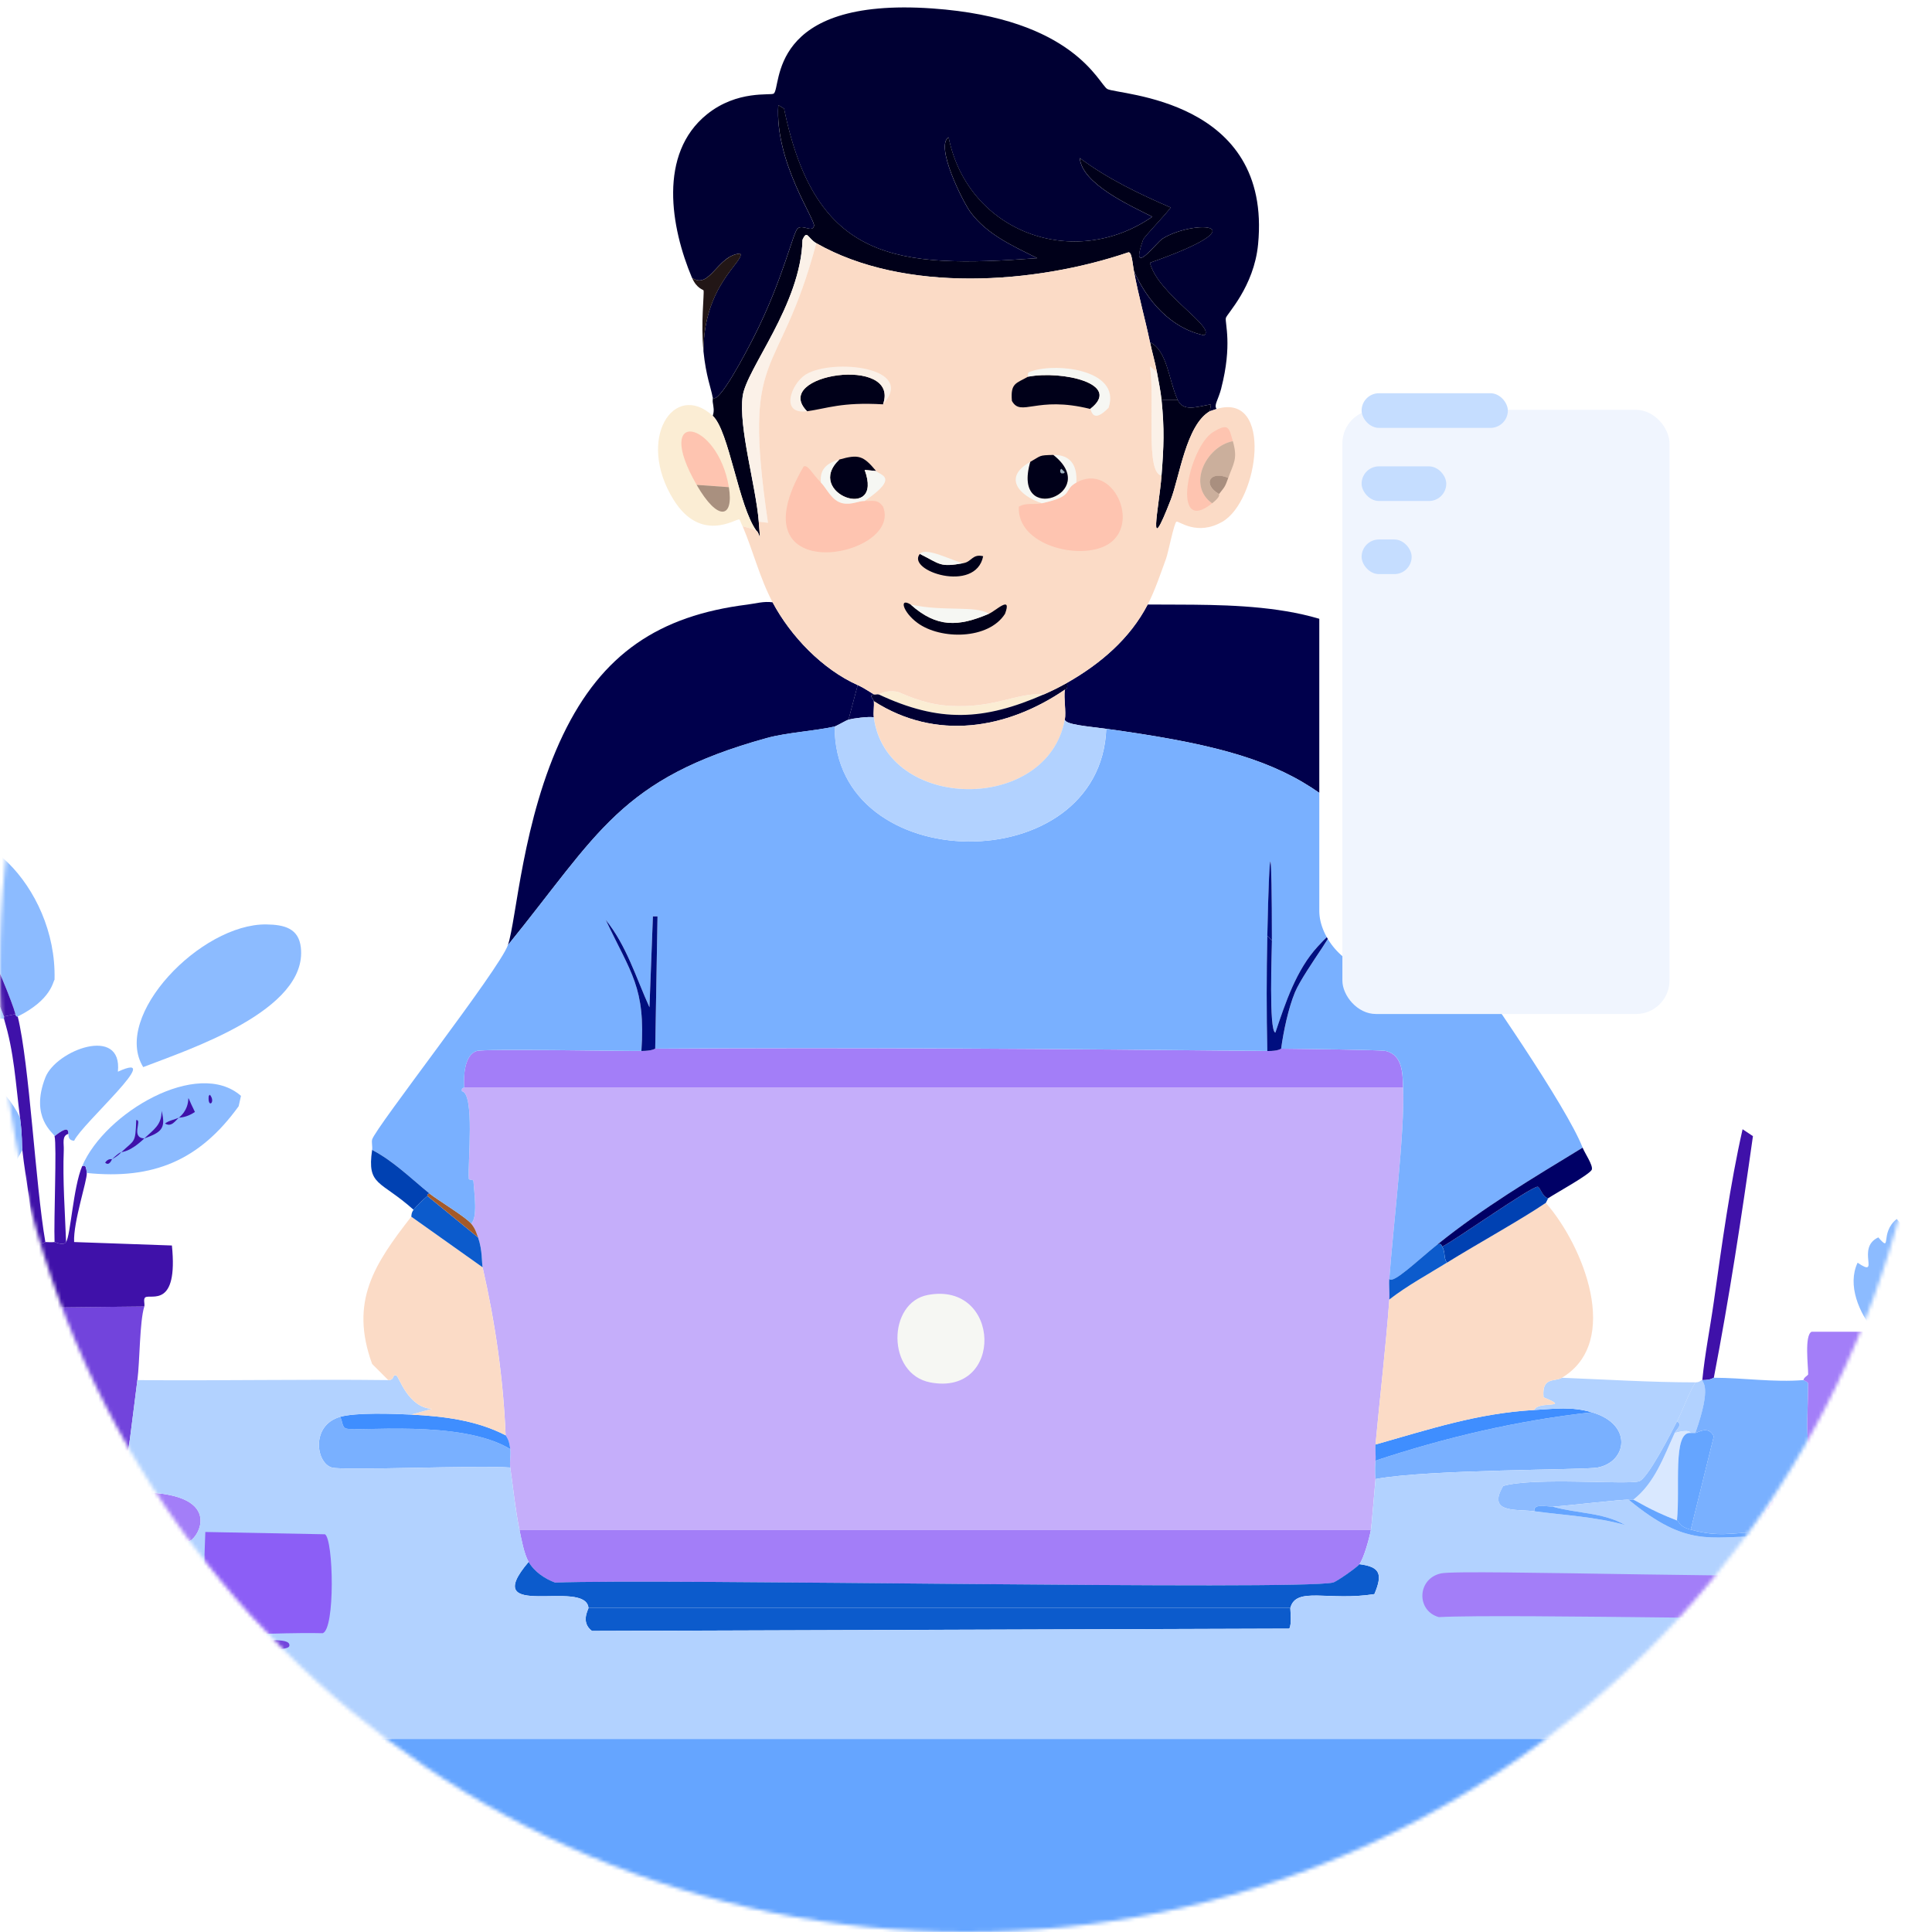 <svg width="520" height="520" viewBox="0 0 520 520" fill="none" xmlns="http://www.w3.org/2000/svg">
<mask id="mask0_1042_9163" style="mask-type:alpha" maskUnits="userSpaceOnUse" x="0" y="0" width="520" height="520">
<circle cx="260" cy="260" r="260" fill="url(#paint0_radial_1042_9163)"/>
</mask>
<g mask="url(#mask0_1042_9163)">
<path d="M207.935 162.097C212.793 171.242 221.355 180.151 230.859 184.401L228.381 193.694C227.972 193.794 224.998 195.479 224.663 195.553C219.199 196.78 211.789 197.164 206.387 198.651C166.797 209.592 161.072 224.399 136.699 254.398C139.016 247.596 140.59 220.521 151.568 197.722C162.039 175.975 177.379 165.703 201.12 162.729C203.4 162.444 205.569 161.775 207.935 162.11V162.097Z" fill="#00004C"/>
<path d="M471.806 305.796C468.745 327.53 465.425 349.276 461.274 370.837C461.038 370.837 460.679 371.456 458.176 371.456C458.882 364.282 460.27 357.492 461.274 350.392C463.454 334.952 465.66 318.757 469.018 303.938L471.806 305.796Z" fill="#3F11A9"/>
<path d="M456.314 385.694C455.905 385.682 455.484 385.669 455.075 385.694C454.865 385.694 455.088 384.492 450.738 385.694C451.222 384.653 453.068 383.402 451.358 382.596C453.105 379.176 454.307 375.385 456.314 372.064C457.628 372.064 457.69 371.444 458.173 371.444C458.099 372.188 460.887 372.696 456.314 385.694Z" fill="#B2D2FF"/>
<path d="M391.27 254.386C360.503 211.674 351.272 203.533 297.742 196.16C292.86 195.491 286.764 195.058 286.59 193.682C286.987 191.563 286.256 187.995 286.59 185.628C286.603 185.529 287.507 185.901 287.21 183.769C296.144 178.677 304.111 171.924 308.894 162.705C329.154 162.928 360.354 161.143 374.555 178.503C386.512 193.112 392.584 235.217 391.283 254.374L391.27 254.386Z" fill="#00004C"/>
<path d="M455.075 385.694C450.118 385.111 452.274 400.613 451.357 409.237C443.774 406.35 440.23 403.785 439.586 403.661C445.373 399.175 447.789 392.075 450.738 385.694C455.087 384.492 454.852 385.694 455.075 385.694Z" fill="#D9E8FF"/>
<path d="M455.073 411.716C451.665 410.799 452.087 409.51 451.355 409.237C452.272 400.613 450.116 385.112 455.073 385.694C455.482 385.67 455.903 385.682 456.312 385.694C456.795 385.719 459.856 383.489 461.268 386.624L455.073 411.703V411.716Z" fill="#65A5FF"/>
<path d="M450.737 385.694C447.788 392.076 445.384 399.164 439.585 403.661C439.188 403.587 438.742 403.711 438.346 403.661C436.921 403.488 422.634 405.21 417.9 405.52C416.711 405.595 412.572 404.479 412.944 406.759C408.173 406.127 400.107 407.416 404.58 399.944C412.981 397.516 437.404 399.672 441.121 398.705C443.426 398.11 449.82 385.583 451.344 382.597C453.054 383.402 451.208 384.654 450.724 385.694H450.737Z" fill="#8CBBFF"/>
<path d="M485.421 371.445C485.421 371.519 486.66 371.928 486.66 372.374C486.635 381.457 485.359 390.453 489.138 398.693C490.836 406.065 478.68 392.695 473.03 412.323C465.57 412.645 462.547 413.723 455.062 411.703L461.258 386.624C459.845 383.489 456.785 385.719 456.302 385.694C460.874 372.696 458.086 372.188 458.16 371.445C460.663 371.445 461.023 370.825 461.258 370.825C469.225 370.825 477.391 372.114 485.421 371.445Z" fill="#79B0FF"/>
<path d="M504.623 358.446C509.989 358.446 515.367 358.446 520.732 358.446C522.962 358.446 535.081 358.025 535.911 359.066C536.84 363.539 536.766 368.161 536.84 372.696C536.989 381.531 537.571 393.55 532.503 400.563C532.479 400.601 532.293 400.7 531.884 401.183C522.727 405.185 500.51 404.764 491.006 401.183C490.597 400.625 489.209 398.841 489.147 398.705C485.368 390.452 486.644 381.469 486.669 372.386C486.669 371.94 485.43 371.531 485.43 371.457C485.43 370.738 486.669 370.168 486.669 369.908C486.706 367.95 485.603 359.314 487.598 358.446C493.273 358.446 498.948 358.446 504.636 358.446H504.623Z" fill="#A37EF8"/>
<path d="M520.729 358.446C515.363 358.446 509.985 358.446 504.62 358.446C500.308 353.453 497.148 345.795 499.974 339.86C506.367 344.196 499.391 335.894 505.549 333.044C509.341 337.381 505.797 331.88 510.506 328.088C514.967 333.429 513.009 325.238 516.082 324.99C521.608 327.952 516.751 333.429 522.587 331.496C518.994 347.889 531.583 318.745 526.305 341.408L527.234 342.338C531.93 335.039 529.378 351.792 520.729 358.446Z" fill="#8CBBFF"/>
<path d="M38.839 351.631C37.563 355.708 37.649 366.327 36.98 371.457C35.791 380.576 34.415 393.19 32.643 401.802C32.321 403.339 31.974 407.192 31.714 407.378C29.967 408.605 -9.276 408.605 -11.023 407.378C-11.295 407.18 -11.407 404.516 -11.952 402.422C-14.207 393.711 -15.546 380.205 -16.909 370.837C-17.801 364.679 -18.259 358.359 -19.387 352.25C0.018 352.044 19.426 351.837 38.839 351.631Z" fill="#7244DC"/>
<path d="M-0.186 314.47C2.627 317.159 4.734 333.205 5.39 333.986C6.01 334.717 7.683 334.048 8.488 334.296C11.524 335.225 12.02 334.296 12.205 334.296C12.986 334.345 13.915 334.383 14.684 334.296C14.832 334.283 17.026 335.399 17.781 334.296C18.996 332.524 19.702 319.55 22.118 313.851C22.255 314.123 23.134 312.698 23.357 315.709C23.506 317.667 19.677 328.955 19.95 334.296L46.269 335.225C47.991 352.164 40.618 348.261 39.144 349.165C38.474 349.574 39.032 350.999 38.834 351.643C19.429 351.85 0.021 352.056 -19.392 352.263C-19.578 351.284 -18.995 348.422 -19.702 347.926C-21.833 346.414 -29.206 353.353 -27.446 335.225L3.209 334.296C2.032 327.493 0.496 320.666 -2.676 314.47C-2.552 314.47 -1.772 313.058 -0.198 314.47H-0.186Z" fill="#3F11A9"/>
<path d="M71.677 248.81C76.609 248.872 80.388 249.9 80.97 255.005C82.903 272.03 50.649 282.526 38.543 287.21C30.092 273.468 54.057 248.587 71.677 248.81Z" fill="#8CBBFF"/>
<path d="M18.406 305.177C18.208 305.028 19.05 302.315 14.688 305.796C14.49 304.966 7.973 300.852 12.21 289.998C15.097 282.613 33.052 275.909 31.726 288.449C44.96 282.402 21.987 302.513 19.955 307.036C18.084 306.924 18.505 305.251 18.406 305.177Z" fill="#8CBBFF"/>
<path d="M4.77 273.58C7.942 286.516 9.516 318.733 12.205 334.284C12.019 334.284 11.524 335.213 8.488 334.284C8.934 325.982 6.877 317.68 6.009 309.502C5.836 307.841 6.059 306.02 5.39 300.828C4.176 291.448 3.841 283.208 1.053 274.2C0.991 274.014 1.115 273.766 1.053 273.58L4.151 272.96C4.374 273.828 4.758 273.543 4.77 273.58Z" fill="#3F11A9"/>
<path d="M18.404 305.177C16.583 305.709 17.239 307.754 17.165 309.513C16.843 317.778 17.487 326.031 17.785 334.296C17.029 335.398 14.835 334.283 14.687 334.296C14.451 328.15 15.306 308.386 14.687 305.809C19.048 302.327 18.206 305.04 18.404 305.189V305.177Z" fill="#3F11A9"/>
<path d="M14.691 263.679C14.208 264.211 13.873 269.044 4.778 273.591C4.778 273.554 4.382 273.839 4.159 272.972C2.436 266.405 -12.755 232.354 -14.738 233.333C-16.72 234.312 -0.017 270.283 1.061 273.591C1.123 273.777 0.999 274.025 1.061 274.211C-24.39 273.059 -25.89 235.811 -18.765 228.376C-8.108 217.262 15.373 238.091 14.679 263.679H14.691Z" fill="#8CBBFF"/>
<path d="M4.159 272.96L1.062 273.579C-0.016 270.271 -16.707 234.299 -14.737 233.32C-12.767 232.342 2.437 266.405 4.159 272.96Z" fill="#3F11A9"/>
<path d="M64.238 297.742C53.681 312.363 41.24 317.53 23.36 315.709C23.137 312.698 22.257 314.123 22.121 313.85C28.205 299.501 53.223 284.743 64.858 294.954L64.238 297.742Z" fill="#8CBBFF"/>
<path d="M38.836 306.416C34.883 310.171 32.95 309.948 32.641 310.134C36.308 306.652 36.432 307.841 36.668 301.46C38.403 301.336 35.057 306.206 38.836 306.416Z" fill="#3F11A9"/>
<path d="M38.832 306.416C41.236 304.124 43.59 302.786 43.479 298.981C44.817 303.913 43.169 304.83 38.832 306.416Z" fill="#3F11A9"/>
<path d="M48.129 300.84C52.751 297.024 48.848 292.042 52.466 299.291C50.074 300.902 48.34 300.741 48.129 300.84Z" fill="#3F11A9"/>
<path d="M48.127 300.84C47.235 301.584 46.145 303.492 44.41 302.389C45.476 301.571 47.037 301.324 48.127 300.84Z" fill="#3F11A9"/>
<path d="M32.635 310.133C32.473 310.232 32.065 310.951 30.156 311.991C32.585 309.749 32.523 310.244 32.635 310.133Z" fill="#3F11A9"/>
<path d="M56.491 294.644C58.201 296.775 55.785 298.485 56.181 294.954L56.491 294.644Z" fill="#3F11A9"/>
<path d="M30.159 311.991C30.073 312.041 29.441 313.999 28.301 312.921C29.143 311.669 30.085 312.066 30.159 311.991Z" fill="#3F11A9"/>
<path d="M-16.908 285.352C-7.565 285.575 1.48 292.452 5.396 300.84C6.065 306.032 5.842 307.841 6.015 309.514C3.946 313.442 3.872 313.343 1.059 311.992C1.319 310.456 -0.131 310.233 -0.18 310.134C-3.811 303.343 -8.966 302.947 -5.756 296.194C-8.272 293.406 -5.298 301.286 -9.474 298.982C-10.576 296.008 -12.77 294.124 -11.952 296.813L-9.474 298.982C-7.503 304.335 -12.559 299.973 -12.571 301.77C-12.571 302.649 -6.723 300.171 -4.517 306.107C-16.599 308.015 -4.542 306.8 -3.588 307.036C-3.365 307.085 -2.274 308.721 -0.18 310.134C-0.094 310.196 -0.639 311.175 1.059 311.992C1.294 313.157 2.855 313.306 -0.18 314.471C-1.754 313.058 -2.535 314.471 -2.659 314.471C-17.776 313.901 -29.547 286.492 -16.908 285.364V285.352Z" fill="#8CBBFF"/>
<path d="M1.056 311.992C-0.641 311.187 -0.084 310.196 -0.183 310.134C-0.133 310.233 1.316 310.456 1.056 311.992Z" fill="#3F11A9"/>
<path d="M368.986 411.715C368.577 413.945 367.14 419.273 365.888 421.008C365.281 421.851 359.68 425.779 358.763 425.965C348.516 428.108 177.916 424.849 149.404 425.965C146.641 424.936 143.803 423.053 142.279 420.389C141.015 418.171 140.346 414.305 139.801 411.715H368.974H368.986Z" fill="#A37EF8"/>
<path d="M341.102 282.873C344.175 282.897 344.633 282.253 344.819 282.253C348.945 282.303 371.633 282.538 372.996 282.873C377.693 284.037 377.494 289.316 377.643 292.785H124.927C124.741 289.935 124.878 283.926 128.335 282.873C130.454 282.228 166.214 282.91 172.62 282.873C175.731 282.848 176.152 282.253 176.338 282.253C231.143 281.881 286.284 282.327 341.102 282.873Z" fill="#A37EF8"/>
<path d="M377.66 292.786C378.156 304.359 374.934 330.529 373.943 344.196C373.807 346.043 374.079 347.926 373.943 349.772C372.989 362.733 371.415 375.831 370.225 388.792C370.089 390.217 370.362 391.704 370.225 393.129C369.94 396.251 370.25 397.837 370.225 398.085C369.866 401.753 369.172 410.712 368.986 411.715H139.814C138.711 406.461 138.128 400.377 137.335 394.987C137.112 393.438 137.558 391.592 137.335 390.031C137.125 388.519 136.988 387.639 136.096 386.314C135.477 371.11 133.283 355.906 129.901 341.099C129.64 339.959 129.876 336.452 128.662 333.044C128.092 331.446 127.906 330.727 126.803 329.327C128.637 327.753 127.633 321.05 127.422 317.865C127.385 317.382 126.221 317.729 126.183 317.246C125.874 312.946 127.831 294.384 124.325 293.703C124.139 292.6 124.944 292.835 124.944 292.773H377.66V292.786Z" fill="#C5AEFA"/>
<path d="M249.75 348.533C269.501 344.853 270.344 375.905 250.369 372.076C238.635 369.821 238.796 350.577 249.75 348.533Z" fill="#F6F7F3"/>
<path d="M574.633 494.712C574.633 494.923 574.633 495.121 574.633 495.332H-59.641C-59.641 495.121 -59.641 494.923 -59.641 494.712H574.621H574.633Z" fill="#1B202B"/>
<path d="M370.231 398.086C370.255 397.838 369.946 396.252 370.231 393.129C389.189 386.835 408.569 382.312 428.456 380.119C439.583 383.328 437.948 393.464 430.005 394.988C426.288 395.707 384.443 395.422 370.231 398.086Z" fill="#79B0FF"/>
<path d="M428.445 380.119C408.557 382.3 389.177 386.835 370.219 393.13C370.355 391.705 370.083 390.218 370.219 388.793C384.816 384.666 397.628 380.379 412.956 379.499C418.557 379.177 422.918 378.52 428.445 380.119Z" fill="#3F8EFF"/>
<path d="M574.982 468C574.958 485.325 575.032 502.675 574.982 520H-59.983C-60.032 502.675 -59.958 485.325 -59.983 468H574.97H574.982Z" fill="#65A5FF"/>
<path d="M365.89 420.997C371.454 421.703 372.209 423.623 369.917 429.051C357.563 431.008 348.84 426.895 347.303 432.768H158.389C157.608 424.739 128.489 436.547 142.281 420.377C143.805 423.041 146.642 424.924 149.406 425.953C177.917 424.838 348.518 428.097 358.765 425.953C359.67 425.767 365.283 421.839 365.89 420.997Z" fill="#0C5BCC"/>
<path d="M347.303 432.769C347.228 433.041 347.773 437.217 346.993 438.345C284.434 438.551 221.876 438.758 159.318 438.964C156.17 436.597 158.426 433.116 158.388 432.769H347.303Z" fill="#0C5BCC"/>
<path d="M-11.946 402.423C-11.401 404.517 -11.289 407.181 -11.017 407.38C-9.27 408.606 29.973 408.606 31.72 407.38C31.98 407.194 32.327 403.352 32.649 401.804C61.459 400.143 53.665 413.922 50.926 414.814C47.097 416.066 -25.688 415.781 -29.591 414.814C-36.617 413.067 -39.169 397.913 -11.934 402.423H-11.946Z" fill="#A37EF8"/>
<path d="M91.501 381.358C92.207 382.226 91.959 384.022 93.049 384.456C95.615 385.472 123.99 381.879 137.335 390.032C137.558 391.581 137.112 393.44 137.335 394.989C128.302 394.307 92.591 395.893 89.332 394.989C85.032 393.787 83.608 383.651 91.501 381.358Z" fill="#79B0FF"/>
<path d="M110.714 380.739C119.388 381.185 128.272 382.25 136.103 386.315C136.995 387.64 137.132 388.52 137.342 390.032C123.997 381.879 95.622 385.484 93.057 384.456C91.966 384.022 92.214 382.226 91.508 381.358C95.795 380.119 105.943 380.491 110.714 380.739Z" fill="#3F8EFF"/>
<path d="M110.703 380.739C105.945 380.491 95.784 380.119 91.497 381.358C83.604 383.651 85.029 393.787 89.329 394.989C92.588 395.893 128.311 394.307 137.332 394.989C138.125 400.379 138.695 406.463 139.81 411.717C140.355 414.294 141.024 418.172 142.288 420.39C128.497 436.548 157.603 424.752 158.396 432.781C158.434 433.128 156.166 436.61 159.326 438.977C221.884 438.77 284.443 438.564 347.001 438.357C347.782 437.23 347.236 433.054 347.311 432.781C348.835 426.92 357.57 431.022 369.924 429.064C372.217 423.637 371.461 421.716 365.897 421.01C367.136 419.275 368.586 413.947 368.995 411.717C369.181 410.725 369.875 401.767 370.234 398.086C384.434 395.422 426.291 395.707 430.009 394.989C437.951 393.465 439.587 383.341 428.46 380.119C422.933 378.521 418.572 379.178 412.971 379.5C413.814 376.935 423.293 379.289 415.449 376.092C414.929 370.454 418.46 371.991 420.406 370.826C432.289 371.297 444.457 372.065 456.327 372.065C454.32 375.386 453.118 379.178 451.371 382.598C449.847 385.584 443.453 398.099 441.148 398.706C437.431 399.672 413.008 397.516 404.607 399.945C400.134 407.417 408.2 406.128 412.971 406.76C421.174 407.851 429.402 408.235 437.443 410.477C431.533 407.033 424.383 407.38 417.927 405.521C422.648 405.211 436.935 403.489 438.373 403.662C454.035 416.636 460.404 413.427 473.055 413.575C483.166 413.699 547.03 414.542 550.784 413.575C556.633 412.076 555.555 402.659 545.828 401.184C540.326 400.354 532.768 402.634 532.508 400.565C537.576 393.551 536.993 381.52 536.844 372.697C536.671 372.102 537.377 370.888 537.464 370.838H574.625C574.6 403.253 574.724 435.669 574.625 468.084H-59.637C-59.736 435.669 -59.612 403.253 -59.637 370.838H-16.9C-15.537 380.218 -14.199 393.725 -11.944 402.423C-39.167 397.913 -36.627 413.067 -29.601 414.814C-25.698 415.781 47.087 416.066 50.916 414.814C53.655 413.922 61.461 400.143 32.639 401.804C34.411 393.192 35.787 380.565 36.976 371.458C59.479 371.656 81.993 371.185 104.495 371.458C106.354 371.483 105.437 369.872 106.664 370.219C107.407 370.43 109.712 378.806 116.267 379.202L110.691 380.751L110.703 380.739Z" fill="#B2D2FF"/>
<path d="M439.598 403.662C440.242 403.773 443.786 406.35 451.369 409.238C452.1 409.51 451.679 410.799 455.087 411.716C462.571 413.736 465.582 412.658 473.054 412.335C472.967 412.658 473.103 413.178 473.054 413.574C460.402 413.426 454.033 416.647 438.371 403.662C438.768 403.711 439.214 403.587 439.61 403.662H439.598Z" fill="#65A5FF"/>
<path d="M387.877 423.475C393.601 422.248 486.931 425.432 504.948 423.475C511.664 425.346 510.623 433.858 504.328 435.246C498.405 436.547 406.178 434.267 387.257 435.246C381.148 433.536 381.384 424.875 387.877 423.475Z" fill="#A37EF8"/>
<path d="M55.267 412.334L87.471 412.954C89.763 414.391 90.246 438.48 86.851 439.582C57.435 438.951 53.792 445.939 55.267 412.334Z" fill="#8C5EF6"/>
<path d="M417.929 405.52C424.385 407.378 431.522 407.031 437.445 410.476C429.403 408.233 421.176 407.849 412.973 406.759C412.601 404.479 416.74 405.594 417.929 405.52Z" fill="#65A5FF"/>
<path d="M66.418 440.822C69.169 442.272 78.351 440.326 77.88 442.99C77.583 444.7 65.415 444.081 66.418 440.822Z" fill="#7244DC"/>
<path d="M491.008 401.184C491.119 401.332 490.289 402.15 492.557 404.282C496.931 408.371 524.389 407.64 529.717 404.282C531.886 402.919 531.762 401.332 531.886 401.184C532.295 400.701 532.481 400.601 532.505 400.564C532.766 402.634 540.324 400.354 545.826 401.184C555.553 402.658 556.631 412.063 550.782 413.575C547.015 414.541 483.164 413.699 473.053 413.575C473.103 413.178 472.966 412.658 473.053 412.336C478.703 392.721 490.847 406.091 489.161 398.706C489.223 398.842 490.611 400.626 491.02 401.184H491.008Z" fill="#8C5EF6"/>
<path d="M531.887 401.184C531.763 401.333 531.887 402.919 529.719 404.282C524.39 407.64 496.919 408.371 492.558 404.282C490.29 402.151 491.12 401.333 491.009 401.184C500.525 404.765 522.73 405.186 531.887 401.184Z" fill="#7244DC"/>
<path d="M129.884 341.099C133.267 355.906 135.46 371.11 136.079 386.314C128.236 382.25 119.364 381.184 110.69 380.738L116.266 379.189C109.724 378.805 107.406 370.416 106.663 370.206C105.436 369.859 106.353 371.469 104.495 371.445L100.158 367.108C94.049 350.305 100.715 340.269 110.69 327.469C117.092 332.012 123.494 336.556 129.896 341.099H129.884Z" fill="#FBDBC6"/>
<path d="M420.394 370.825C418.449 371.99 414.917 370.453 415.438 376.091C423.281 379.288 413.802 376.934 412.959 379.499C397.632 380.379 384.819 384.666 370.223 388.792C371.412 375.831 372.986 362.721 373.94 349.773C378.81 346.006 384.212 343.082 389.429 339.86C397.334 334.965 409.378 328.287 416.057 323.751C426.168 335.263 436.54 361.135 420.394 370.825Z" fill="#FBDBC6"/>
<path d="M235.186 186.866C233.712 187.263 235.112 188.056 235.186 188.725C235.322 190.125 235 191.674 235.186 193.062C233.786 192.789 229.61 193.372 228.371 193.681L230.849 184.388C232.745 185.231 234.951 186.804 235.186 186.866Z" fill="#00004C"/>
<path d="M328.713 104.491C327.883 107.688 326.607 109.125 327.474 110.067C327.115 110.178 325.702 110.637 325.615 110.686L325.925 108.828C322.01 109.509 318.429 110.897 316.942 107.589C314.463 102.087 314.216 94.429 309.507 92.1C308.119 85.471 306.521 80.105 305.17 72.894C308.677 80.849 315.021 88.333 324.066 90.241C327.4 88.122 311.589 79.151 309.507 70.725C340.101 59.982 321.266 59.028 312.915 64.22C311.18 65.298 303.931 75.136 307.648 64.53C307.933 63.724 313.608 57.913 315.083 55.856C306.558 52.163 298.12 48.124 290.611 42.535C291.193 49.524 304.204 55.336 310.127 58.334C289.124 72.881 260.525 62.646 255.308 36.959C251.616 39.239 259.075 54.22 261.194 57.095C265.692 63.179 272.656 66.202 279.161 69.486C241.183 72.311 219.473 70.378 211.023 29.227L209.474 28.298C208.495 43.614 219.511 59.164 219.077 60.812C218.594 62.671 216.202 60.403 214.74 61.432C213.451 62.336 210.849 75 202.969 90.538C200.85 94.727 193.304 109.237 191.817 106.957C191.333 104.255 190.045 101.368 189.338 94.566C189.314 76.784 200.441 70.267 199.251 68.247C193.118 68.569 190.999 78.135 186.241 74.752C180.553 61.246 177.084 41.42 190.268 30.776C198.458 24.172 207.442 25.758 208.235 25.2C210.465 23.627 206.265 -0.858 250.972 2.277C289.186 4.966 295.703 22.635 298.045 23.961C300.92 25.572 342.418 26.452 338.614 65.769C337.498 77.255 330.163 84.516 329.94 85.594C329.655 86.957 331.724 92.769 328.701 104.491H328.713Z" fill="#000033"/>
<path d="M305.187 72.894C304.802 70.862 304.654 67.591 303.638 67.938C278.496 76.475 243.429 78.978 219.713 65.46C217.383 64.134 217.272 61.718 215.996 64.53C215.55 82.064 200.891 99.188 199.887 106.648C198.747 115.061 203.443 130.699 204.224 140.401C204.794 147.489 204.559 143.375 203.605 142.879C198.76 136.275 196.232 115.928 191.833 111.914C192.304 110.538 192.031 109.584 191.833 108.196C191.771 107.8 191.907 107.354 191.833 106.957C193.308 109.237 200.854 94.74 202.985 90.539C210.866 74.988 213.468 62.325 214.757 61.432C216.219 60.404 218.598 62.672 219.093 60.813C219.527 59.153 208.511 43.602 209.49 28.299L211.039 29.228C219.49 70.379 241.199 72.312 279.178 69.487C272.672 66.203 265.709 63.192 261.211 57.096C259.092 54.221 251.632 39.24 255.325 36.96C260.542 62.647 289.14 72.87 310.143 58.335C304.22 55.336 291.222 49.525 290.627 42.536C298.136 48.124 306.574 52.164 315.099 55.857C313.625 57.901 307.95 63.725 307.665 64.53C303.947 75.137 311.196 65.299 312.931 64.221C321.283 59.029 340.117 59.983 309.523 70.726C311.593 79.152 327.416 88.123 324.083 90.242C315.037 88.334 308.693 80.849 305.187 72.894Z" fill="#000019"/>
<path d="M316.956 107.588C318.443 110.897 322.024 109.509 325.939 108.827L325.629 110.686C319.248 114.354 317.488 128.393 315.097 134.539C308.629 151.217 311.937 136.831 312.619 128.034C313.226 120.277 313.424 115.444 312.619 107.588H316.956Z" fill="#000019"/>
<path d="M316.954 107.588H312.617C312.369 105.123 311.812 102.595 311.378 100.154C310.907 97.477 310.077 94.788 309.52 92.1C314.228 94.429 314.476 102.087 316.954 107.588Z" fill="#000019"/>
<path d="M189.356 94.578C188.575 87.069 189.591 78.953 189.356 78.16C189.294 77.937 187.485 77.664 186.258 74.752C191.016 78.135 193.122 68.582 199.268 68.247C200.458 70.267 189.331 76.784 189.356 94.566V94.578Z" fill="#221616"/>
<path d="M416.678 322.512C416.678 322.512 416.121 323.714 416.059 323.751C409.38 328.286 397.336 334.952 389.431 339.859C388.476 338.36 389.121 337.294 388.191 335.522C391.475 333.924 412.404 319.141 413.89 319.414C414.572 319.538 415.117 322.14 416.678 322.512Z" fill="#0041B2"/>
<path d="M128.662 333.045C129.877 336.452 129.641 339.959 129.901 341.099C123.499 336.555 117.097 332.012 110.695 327.469C110.757 327.394 110.633 326.465 111.315 325.61C112.405 324.234 113.731 323.07 115.032 321.893C119.576 325.61 124.119 329.327 128.662 333.045Z" fill="#0C5BCC"/>
<path d="M126.808 329.327C127.911 330.727 128.097 331.446 128.667 333.044C124.124 329.327 119.58 325.61 115.037 321.892C115.037 321.892 114.901 321.198 115.656 321.273C117.689 322.921 125.458 327.604 126.808 329.327Z" fill="#A45A2A"/>
<path d="M219.715 65.472C209.48 103.785 199.629 92.621 206.704 140.723L204.226 140.413C203.445 130.711 198.762 115.073 199.889 106.66C200.893 99.2 215.551 82.076 215.997 64.542C217.274 61.73 217.385 64.146 219.715 65.472Z" fill="#FBF1E8"/>
<path d="M281.025 186.867C264.756 193.992 252.848 194.575 236.43 186.867C236.69 186.929 238.437 185.541 241.696 186.248C242.39 186.396 248.201 189.507 255.326 189.965C267.853 190.771 273.343 186.372 281.025 186.867Z" fill="#FBEDD4"/>
<path d="M311.386 100.154C311.82 102.595 312.365 105.123 312.625 107.589C313.431 115.432 313.232 120.277 312.625 128.034C308.226 127.179 310.89 108.419 309.527 98.618L311.386 100.167V100.154Z" fill="#FBF1E8"/>
<path d="M191.839 111.926C196.237 115.94 198.765 136.287 203.61 142.891C202.012 142.048 200.252 141.801 199.893 141.652C199.719 141.578 199.174 139.818 198.964 139.793C197.935 139.669 188.567 146.175 181.306 134.527C171.121 118.171 181.381 102.347 191.839 111.913V111.926Z" fill="#FBEDD4"/>
<path d="M196.178 131.119L187.504 130.5C175.535 109.695 193.142 112.892 196.178 131.119Z" fill="#FEC4B0"/>
<path d="M196.174 131.12C197.549 139.422 193.311 140.599 187.5 130.5L196.174 131.12Z" fill="#A9907F"/>
<path d="M286.606 185.627C270.956 196.308 251.874 199.431 235.196 188.725C235.121 188.056 233.721 187.263 235.196 186.866C235.543 186.965 236.088 186.78 236.435 186.866C252.853 194.574 264.761 193.991 281.03 186.866C283.174 185.925 285.194 184.921 287.226 183.769C287.523 185.9 286.619 185.528 286.606 185.627Z" fill="#000033"/>
<path d="M286.611 185.627C286.276 187.982 287.007 191.563 286.611 193.682C281.939 218.972 238.57 218.513 235.2 193.062C235.014 191.674 235.336 190.125 235.2 188.725C251.866 199.431 270.961 196.309 286.611 185.627Z" fill="#FBDBC6"/>
<path d="M305.191 72.894C306.541 80.106 308.14 85.471 309.527 92.1C310.085 94.789 310.903 97.478 311.386 100.154L309.527 98.606C310.89 108.407 308.214 127.167 312.625 128.022C311.944 136.82 308.635 151.206 315.103 134.527C317.483 128.381 319.242 114.342 325.636 110.674C325.723 110.625 327.135 110.166 327.494 110.055C342.785 105.545 338.77 134.763 329.043 140.401C322.154 144.403 317.235 140.116 316.652 140.401C316.008 140.71 314.41 148.827 313.864 150.313C312.39 154.328 310.878 158.913 308.908 162.705C304.137 171.911 296.17 178.677 287.224 183.769C285.191 184.922 283.184 185.925 281.028 186.867C273.346 186.372 267.856 190.77 255.329 189.965C248.204 189.506 242.393 186.396 241.699 186.248C238.44 185.541 236.693 186.929 236.433 186.867C236.086 186.78 235.54 186.966 235.193 186.867C234.958 186.805 232.752 185.232 230.857 184.389C221.353 180.151 212.79 171.23 207.933 162.085C204.501 155.617 202.729 148.356 199.879 141.64C200.226 141.788 201.998 142.036 203.596 142.879C204.55 143.375 204.786 147.488 204.216 140.401L206.694 140.71C199.619 92.608 209.457 103.773 219.705 65.46C243.434 78.978 278.488 76.475 303.629 67.938C304.645 67.591 304.794 70.862 305.178 72.894H305.191Z" fill="#FBDBC6"/>
<path d="M280.411 135.457C289.556 133.437 285.826 132.062 289.704 129.881C299.568 124.33 307.25 141.256 298.068 146.609C290.646 150.933 273.683 146.795 274.215 136.386C276.235 135.184 278.28 135.928 280.411 135.457Z" fill="#FEC4B0"/>
<path d="M220.956 129.881C222.604 131.541 223.83 134.837 226.841 135.457C229.221 135.952 231.216 134.763 232.727 134.837C234.945 134.936 236.209 134.267 237.684 136.386C243.136 150.19 196.818 158.9 216.309 125.544C217.511 125.048 218.477 127.378 220.956 129.881Z" fill="#FEC4B0"/>
<path d="M293.419 110.068C278.909 106.437 274.82 112.36 272.354 107.899C271.945 103.067 273.469 103.228 276.691 101.394C285.737 99.634 302.266 103.29 293.419 110.068Z" fill="#000019"/>
<path d="M235.815 126.782L232.717 126.473C237.996 140.76 216.312 132.767 225.902 123.685C231.144 122.198 232.358 122.644 235.815 126.782Z" fill="#000019"/>
<path d="M246.961 167.673C253.169 172.22 266.08 172.195 270.504 165.194L268.336 172.009C261.892 177.102 248.572 177.697 246.961 167.673Z" fill="#FBDBC6"/>
<path d="M245.106 162.717C252.157 169.011 257.968 168.689 266.171 165.195C268.03 164.402 272.429 160.015 270.508 165.195C266.084 172.196 253.173 172.221 246.965 167.673C243.012 164.786 241.885 160.709 245.106 162.717Z" fill="#000019"/>
<path d="M237.671 108.827C226.469 108.17 222.541 109.967 217.226 110.686C207.3 100.674 242.417 95.531 237.671 108.827Z" fill="#000019"/>
<path d="M237.666 108.828C242.412 95.532 207.296 100.674 217.221 110.686C209.786 111.69 212.946 103.202 216.911 100.773C224.048 96.412 246.811 98.754 237.666 108.828Z" fill="#FBF1E8"/>
<path d="M293.423 110.067C302.27 103.289 285.74 99.634 276.695 101.393C276.781 101.344 276.434 100.39 277.004 100.154C283.448 97.441 301.91 99.237 298.379 109.757C293.918 114.354 293.732 110.141 293.423 110.067Z" fill="#F6F7F3"/>
<path d="M266.17 165.195C257.967 168.689 252.156 169.011 245.105 162.717C254.039 164.687 262.564 162.878 266.17 165.195Z" fill="#F6F7F3"/>
<path d="M225.911 123.685C216.32 132.767 238.004 140.759 232.726 126.473L235.824 126.782C236.74 127.885 242.341 128.306 232.726 134.837C231.214 134.762 229.231 135.952 226.84 135.456C223.841 134.837 222.602 131.541 220.954 129.88C220.459 125.779 223.358 124.416 225.911 123.685Z" fill="#F6F7F3"/>
<path d="M289.698 129.88C285.82 132.061 289.549 133.437 280.405 135.456C274.383 133.449 269.761 128.542 277.307 124.304C272.165 141.887 296.625 132.755 283.503 122.446C288.124 122.347 289.996 125.259 289.698 129.88Z" fill="#F6F7F3"/>
<path d="M259.353 151.565C261.559 151.169 261.745 149.013 264.619 149.706C262.637 159.83 243.802 153.622 247.582 149.087C253.158 151.863 252.873 152.742 259.353 151.565Z" fill="#000019"/>
<path d="M259.354 151.565C252.873 152.742 253.158 151.862 247.582 149.087C249.292 147.03 256.838 151.243 259.354 151.565Z" fill="#F6F7F3"/>
<path d="M331.822 118.74C324.586 120.152 319.406 130.648 326.246 135.468C314.933 144.501 319.877 120.289 326.556 116.262C330.67 113.783 330.757 115.01 331.822 118.74Z" fill="#FEC4B0"/>
<path d="M331.822 118.74C333.197 123.56 332.032 124.588 330.583 128.653C325.787 126.583 323.458 130.239 328.104 132.989C328.005 133.113 328.761 133.46 326.246 135.468C319.406 130.648 324.585 120.152 331.822 118.74Z" fill="#CBAF9C"/>
<path d="M330.583 128.64C329.654 131.254 329.592 131.031 328.105 132.977C323.458 130.238 325.788 126.571 330.583 128.64Z" fill="#A98F7F"/>
<path d="M283.504 122.446C296.626 132.755 272.166 141.887 277.308 124.304C280.319 122.619 279.477 122.533 283.504 122.446Z" fill="#000019"/>
<path d="M285.669 126.163L285.979 126.473L286.289 126.783L286.598 127.092L286.289 127.402H285.669L285.359 127.092V126.473L285.669 126.163Z" fill="#9FB2BF"/>
<path d="M224.664 195.54C224.392 236.269 296.136 237.149 297.759 196.159C351.288 203.532 360.52 211.673 391.287 254.385C399.341 265.574 421.657 297.816 425.969 308.893C412.488 317.121 399.242 325.002 386.95 334.902C381.486 339.313 374.856 345.757 373.939 344.195C374.931 330.528 378.152 304.358 377.657 292.785C377.508 289.315 377.706 284.037 373.01 282.872C371.647 282.537 348.959 282.302 344.833 282.252C345.465 277.581 346.766 271.385 348.55 267.073C351.028 261.113 363.531 245.203 354.746 254.682C348.885 261.002 346.01 269.911 343.284 277.916C341.475 277.593 342.355 255.773 342.355 253.133C342.355 226.964 341.747 223.184 341.115 251.894C340.892 262.179 340.88 272.575 341.115 282.86C286.297 282.314 231.169 281.868 176.351 282.24L176.971 246.628H175.732L174.802 271.1C171.184 263.133 168.644 254.521 163.031 247.557C169.821 261.993 173.786 265.71 172.634 282.86C166.228 282.897 130.467 282.215 128.348 282.86C124.891 283.9 124.755 289.923 124.941 292.772C124.941 292.822 124.135 292.599 124.321 293.702C127.828 294.371 125.87 312.945 126.18 317.245C126.217 317.728 127.382 317.381 127.419 317.864C127.63 321.036 128.633 327.752 126.799 329.326C125.449 327.616 117.692 322.92 115.648 321.272C110.629 317.195 105.982 312.549 100.159 309.5C100.283 308.608 99.973 307.419 100.159 306.712C100.952 303.627 134.532 260.742 136.7 254.373C161.061 224.386 166.798 209.566 206.387 198.625C211.777 197.138 219.2 196.754 224.664 195.527V195.54Z" fill="#79B0FF"/>
<path d="M115.645 321.272C114.89 321.198 115.063 321.867 115.026 321.892C113.725 323.069 112.399 324.233 111.309 325.609C102.35 317.579 98.732 319.289 100.157 309.5C105.968 312.549 110.627 317.195 115.645 321.272Z" fill="#0041B2"/>
<path d="M416.671 322.511C415.11 322.14 414.565 319.55 413.883 319.414C412.397 319.129 391.468 333.924 388.184 335.522C387.788 334.766 387.862 334.754 386.945 334.902C399.237 324.99 412.483 317.121 425.965 308.894C426.547 310.38 428.79 313.602 428.443 314.779C428.059 316.043 418.369 321.347 416.671 322.524V322.511Z" fill="#000066"/>
<path d="M235.178 193.062C238.548 218.513 281.917 218.972 286.588 193.681C286.762 195.057 292.858 195.491 297.74 196.16C296.129 237.149 224.373 236.27 224.645 195.54C224.98 195.466 227.954 193.781 228.363 193.681C229.602 193.372 233.778 192.789 235.178 193.062Z" fill="#B2D2FF"/>
<path d="M388.176 335.521C389.105 337.293 388.461 338.359 389.415 339.858C384.211 343.08 378.796 346.004 373.926 349.771C374.062 347.925 373.79 346.041 373.926 344.195C374.843 345.756 381.46 339.313 386.937 334.902C387.854 334.753 387.779 334.765 388.176 335.521Z" fill="#0C5BCC"/>
<path d="M176.352 282.253C176.166 282.253 175.744 282.847 172.634 282.872C173.787 265.723 169.834 262.006 163.031 247.57C168.644 254.521 171.185 263.133 174.803 271.113L175.732 246.641H176.971L176.352 282.253Z" fill="#000E7F"/>
<path d="M342.341 253.146C342.341 255.773 341.461 277.606 343.27 277.928C345.984 269.924 348.871 261.027 354.732 254.695C363.517 245.216 351.014 261.114 348.536 267.086C346.752 271.398 345.451 277.594 344.819 282.265C344.633 282.265 344.175 282.909 341.102 282.885C340.866 272.588 340.879 262.204 341.102 251.919L342.341 253.159V253.146Z" fill="#000E7F"/>
<path d="M342.337 253.146L341.098 251.907C341.73 223.197 342.337 226.976 342.337 253.146Z" fill="#000E7F"/>
<rect x="355.09" y="83.056" width="100.467" height="178.148" rx="16" fill="white"/>
<g filter="url(#filter0_d_1042_9163)">
<rect x="361.305" y="90.306" width="88.038" height="162.612" rx="9" fill="#F0F5FE"/>
</g>
<rect x="366.48" y="105.842" width="39.358" height="9.322" rx="4.661" fill="#C5DDFF"/>
<rect x="366.48" y="125.521" width="22.786" height="9.322" rx="4.661" fill="#C5DDFF"/>
<rect x="366.48" y="145.2" width="13.465" height="9.322" rx="4.661" fill="#C5DDFF"/>
</g>
<defs>
<filter id="filter0_d_1042_9163" x="281.305" y="30.306" width="248.039" height="322.612" filterUnits="userSpaceOnUse" color-interpolation-filters="sRGB">
<feFlood flood-opacity="0" result="BackgroundImageFix"/>
<feColorMatrix in="SourceAlpha" type="matrix" values="0 0 0 0 0 0 0 0 0 0 0 0 0 0 0 0 0 0 127 0" result="hardAlpha"/>
<feOffset dy="20"/>
<feGaussianBlur stdDeviation="40"/>
<feComposite in2="hardAlpha" operator="out"/>
<feColorMatrix type="matrix" values="0 0 0 0 0 0 0 0 0 0 0 0 0 0 0 0 0 0 0.05 0"/>
<feBlend mode="normal" in2="BackgroundImageFix" result="effect1_dropShadow_1042_9163"/>
<feBlend mode="normal" in="SourceGraphic" in2="effect1_dropShadow_1042_9163" result="shape"/>
</filter>
<radialGradient id="paint0_radial_1042_9163" cx="0" cy="0" r="1" gradientUnits="userSpaceOnUse" gradientTransform="translate(260 260) rotate(90) scale(260)">
<stop stop-color="#D9D9D9"/>
<stop offset="1" stop-color="#737373"/>
</radialGradient>
</defs>
</svg>
